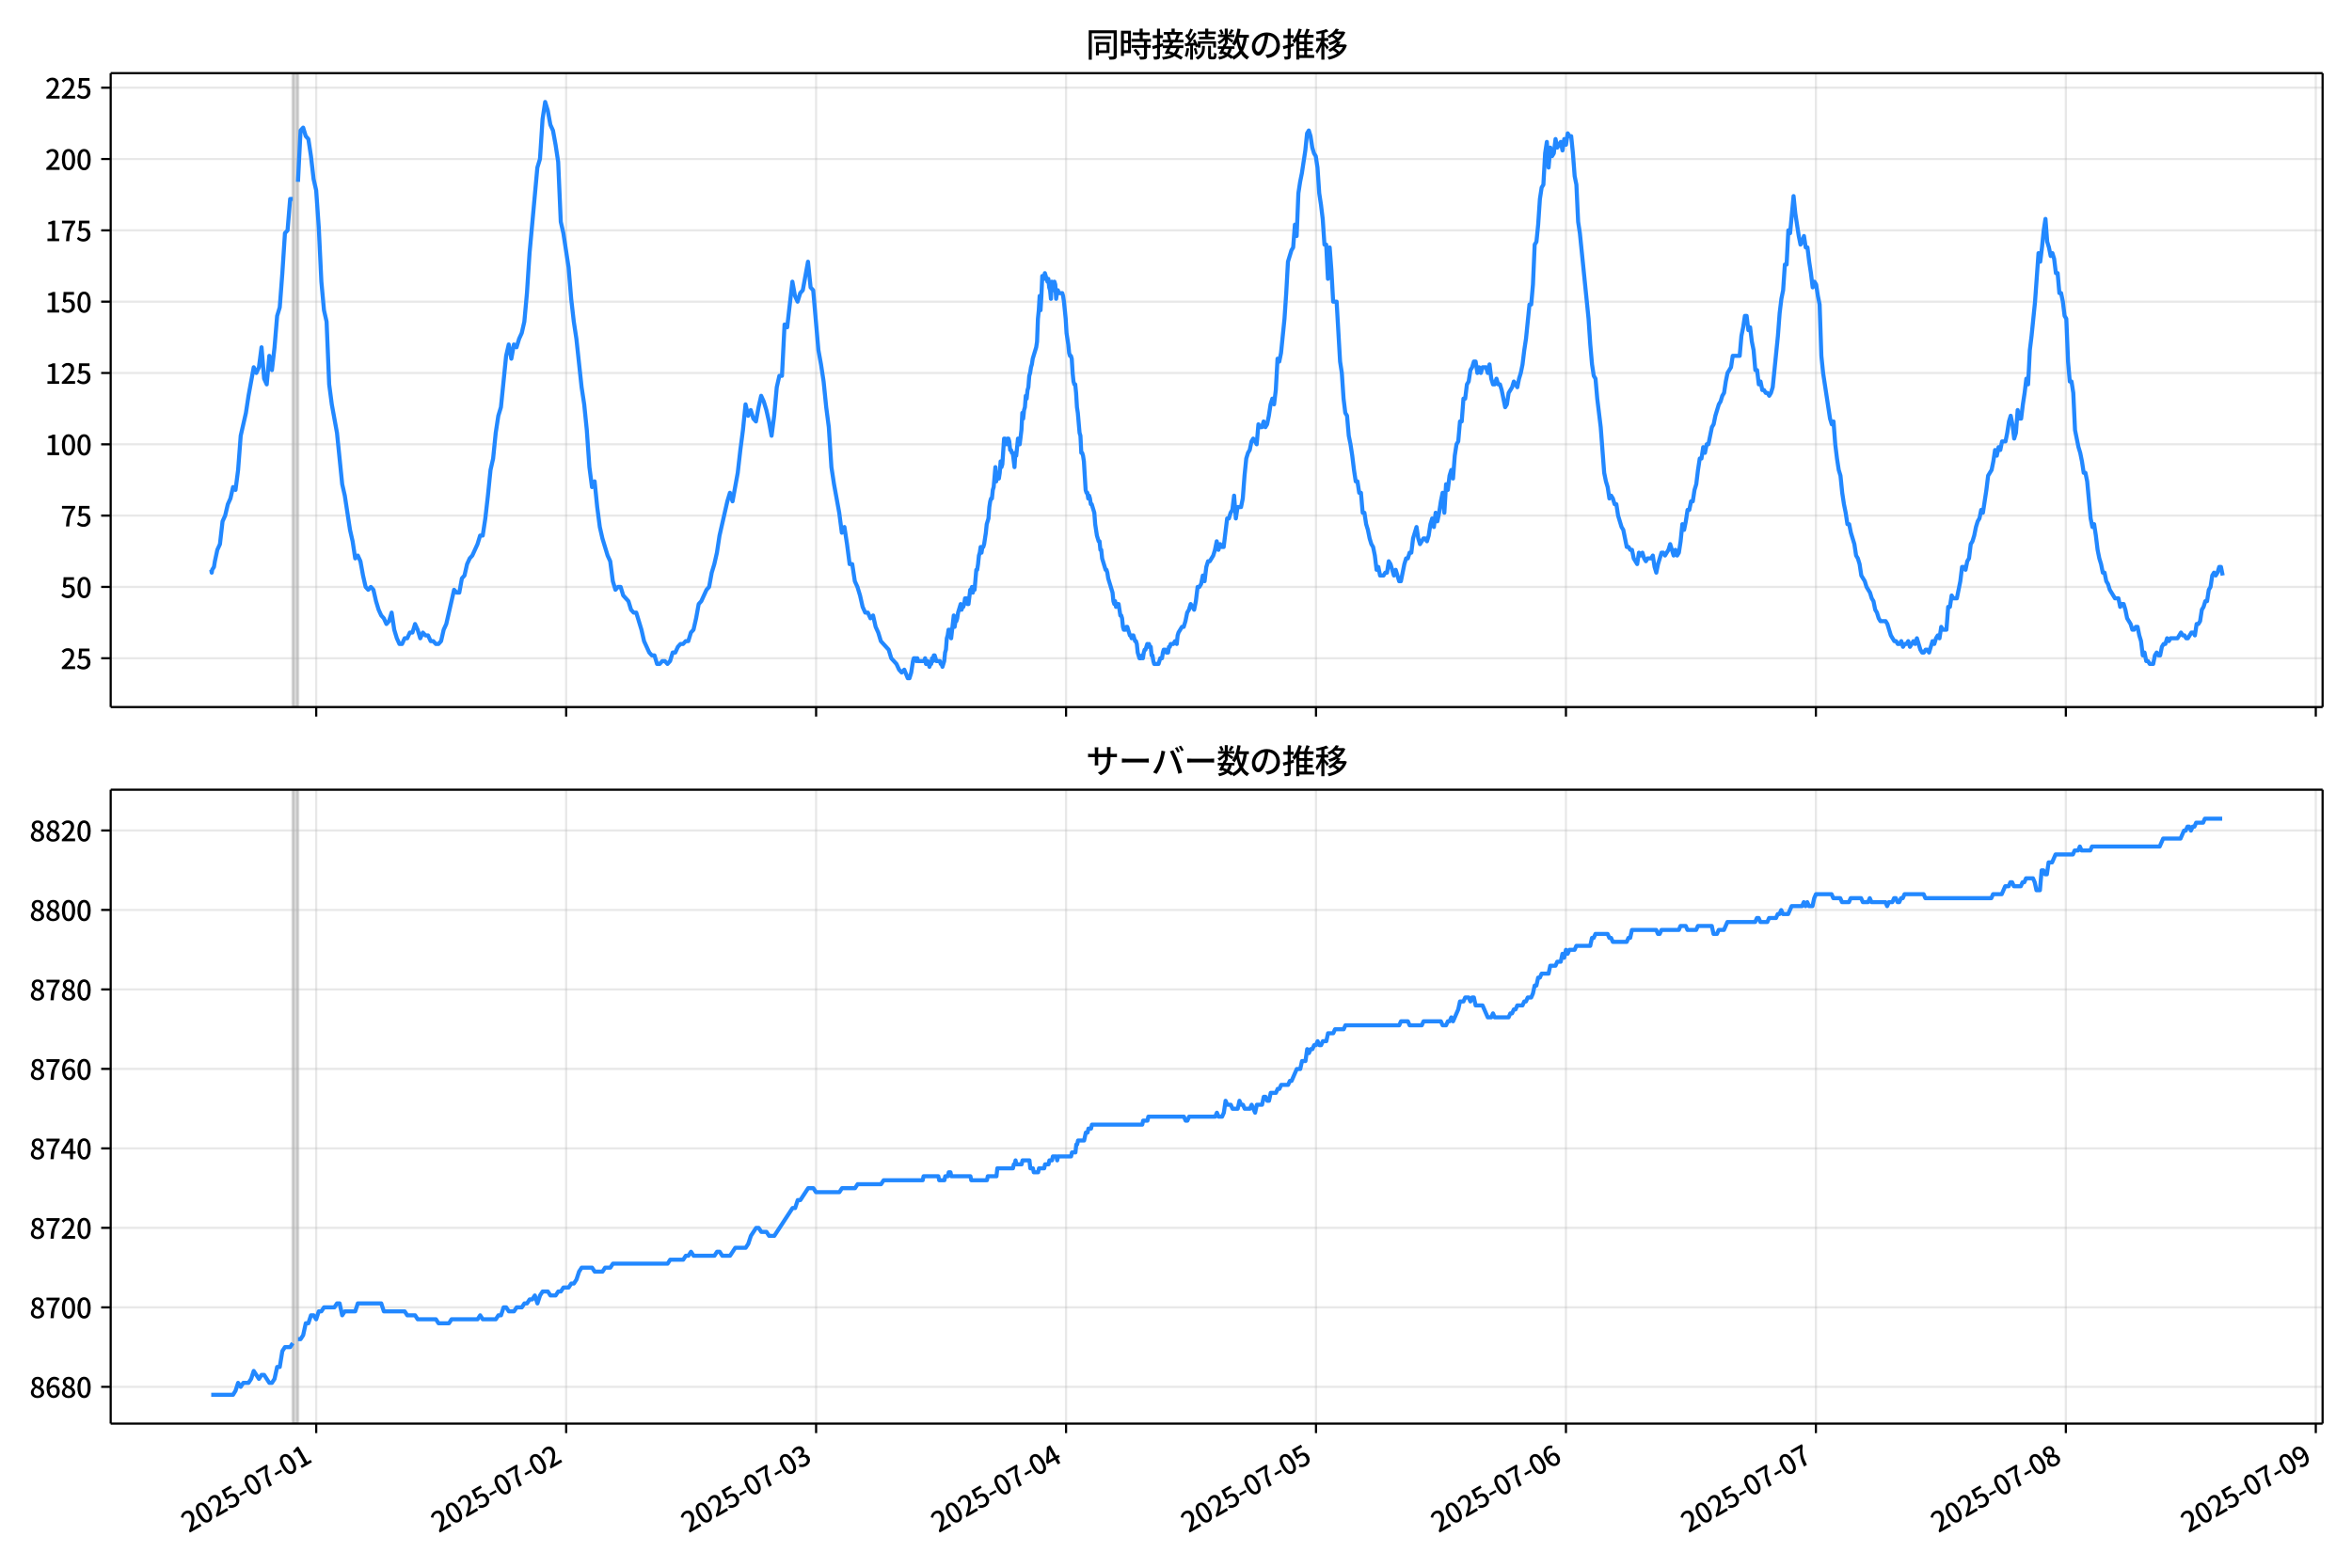 <!DOCTYPE svg  PUBLIC '-//W3C//DTD SVG 1.1//EN'  'http://www.w3.org/Graphics/SVG/1.1/DTD/svg11.dtd'>
<svg version="1.1" viewBox="0 0 864 576" xmlns="http://www.w3.org/2000/svg" xmlns:xlink="http://www.w3.org/1999/xlink">
 <defs>
  <style type="text/css">*{stroke-linejoin: round; stroke-linecap: butt}</style>
 </defs>
 <g id="aa">
  <g id="ab">
   <path d="m0 576h864v-576h-864z" fill="#fff"/>
  </g>
  <g id="ac">
   <g id="ad">
    <path d="m40.66 259.78h812.54v-232.9h-812.54z" fill="#fff"/>
   </g>
   <g id="ae">
    <path d="m107.55 259.78h1.913v-232.9h-1.913z" clip-path="url(#c)" fill="#808080" opacity=".3" stroke="#808080"/>
   </g>
   <g id="af">
    <g id="ag">
     <g id="ah">
      <path d="m116.16 259.78v-232.9" clip-path="url(#c)" fill="none" stroke="#b0b0b0" stroke-linecap="square" stroke-opacity=".3" stroke-width=".8"/>
     </g>
     <g id="ai">
      <defs>
       <path id="e" d="m0 0v3.5" stroke="#000" stroke-width=".8"/>
      </defs>
      <use x="116.16" y="259.778" stroke="#000000" stroke-width=".8" xlink:href="#e"/>
     </g>
    </g>
    <g id="aj">
     <g id="ak">
      <path d="m207.98 259.78v-232.9" clip-path="url(#c)" fill="none" stroke="#b0b0b0" stroke-linecap="square" stroke-opacity=".3" stroke-width=".8"/>
     </g>
     <g id="al">
      <use x="207.977" y="259.778" stroke="#000000" stroke-width=".8" xlink:href="#e"/>
     </g>
    </g>
    <g id="am">
     <g id="an">
      <path d="m299.79 259.78v-232.9" clip-path="url(#c)" fill="none" stroke="#b0b0b0" stroke-linecap="square" stroke-opacity=".3" stroke-width=".8"/>
     </g>
     <g id="ao">
      <use x="299.794" y="259.778" stroke="#000000" stroke-width=".8" xlink:href="#e"/>
     </g>
    </g>
    <g id="ap">
     <g id="aq">
      <path d="m391.61 259.78v-232.9" clip-path="url(#c)" fill="none" stroke="#b0b0b0" stroke-linecap="square" stroke-opacity=".3" stroke-width=".8"/>
     </g>
     <g id="ar">
      <use x="391.612" y="259.778" stroke="#000000" stroke-width=".8" xlink:href="#e"/>
     </g>
    </g>
    <g id="as">
     <g id="at">
      <path d="m483.43 259.78v-232.9" clip-path="url(#c)" fill="none" stroke="#b0b0b0" stroke-linecap="square" stroke-opacity=".3" stroke-width=".8"/>
     </g>
     <g id="au">
      <use x="483.429" y="259.778" stroke="#000000" stroke-width=".8" xlink:href="#e"/>
     </g>
    </g>
    <g id="av">
     <g id="aw">
      <path d="m575.25 259.78v-232.9" clip-path="url(#c)" fill="none" stroke="#b0b0b0" stroke-linecap="square" stroke-opacity=".3" stroke-width=".8"/>
     </g>
     <g id="ax">
      <use x="575.246" y="259.778" stroke="#000000" stroke-width=".8" xlink:href="#e"/>
     </g>
    </g>
    <g id="ay">
     <g id="az">
      <path d="m667.06 259.78v-232.9" clip-path="url(#c)" fill="none" stroke="#b0b0b0" stroke-linecap="square" stroke-opacity=".3" stroke-width=".8"/>
     </g>
     <g id="ba">
      <use x="667.063" y="259.778" stroke="#000000" stroke-width=".8" xlink:href="#e"/>
     </g>
    </g>
    <g id="bb">
     <g id="bc">
      <path d="m758.88 259.78v-232.9" clip-path="url(#c)" fill="none" stroke="#b0b0b0" stroke-linecap="square" stroke-opacity=".3" stroke-width=".8"/>
     </g>
     <g id="bd">
      <use x="758.881" y="259.778" stroke="#000000" stroke-width=".8" xlink:href="#e"/>
     </g>
    </g>
    <g id="be">
     <g id="bf">
      <path d="m850.7 259.78v-232.9" clip-path="url(#c)" fill="none" stroke="#b0b0b0" stroke-linecap="square" stroke-opacity=".3" stroke-width=".8"/>
     </g>
     <g id="bg">
      <use x="850.698" y="259.778" stroke="#000000" stroke-width=".8" xlink:href="#e"/>
     </g>
    </g>
   </g>
   <g id="bh">
    <g id="bi">
     <g id="bj">
      <path d="m40.66 241.85h812.54" clip-path="url(#c)" fill="none" stroke="#b0b0b0" stroke-linecap="square" stroke-opacity=".3" stroke-width=".8"/>
     </g>
     <g id="bk">
      <defs>
       <path id="g" d="m0 0h-3.5" stroke="#000" stroke-width=".8"/>
      </defs>
      <use x="40.66" y="241.854" stroke="#000000" stroke-width=".8" xlink:href="#g"/>
     </g>
     <g id="bl">
      <!-- 25 -->
      <g transform="translate(22.26 245.84) scale(.1 -.1)">
       <defs>
        <path id="b" transform="scale(.016)" d="m282 0v429q697 621 1164 1136 468 515 701 956 234 442 234 826 0 256-87 451-86 196-262 301-176 106-445 106-275 0-506-151-230-150-422-368l-416 410q301 333 637 518 336 186 803 186 429 0 749-176t496-493 176-745q0-455-224-919t-615-935q-390-470-889-950 186 20 394 36t374 16h1184v-634h-3046z"/>
        <path id="i" transform="scale(.016)" d="m1715-90q-365 0-653 90t-506 237q-217 147-383 307l352 480q134-134 294-246t361-183q202-70 452-70 262 0 473 118 212 119 333 346 122 227 122 541 0 460-247 716-246 256-649 256-224 0-384-64t-365-198l-365 237 141 2240h2387v-627h-1747l-109-1204q154 77 307 118 154 42 340 42 397 0 723-160t518-490q192-329 192-847 0-519-224-887t-586-560q-361-192-777-192z"/>
       </defs>
       <use xlink:href="#b"/>
       <use transform="translate(57)" xlink:href="#i"/>
      </g>
     </g>
    </g>
    <g id="bm">
     <g id="bn">
      <path d="m40.66 215.65h812.54" clip-path="url(#c)" fill="none" stroke="#b0b0b0" stroke-linecap="square" stroke-opacity=".3" stroke-width=".8"/>
     </g>
     <g id="bo">
      <use x="40.66" y="215.651" stroke="#000000" stroke-width=".8" xlink:href="#g"/>
     </g>
     <g id="bp">
      <!-- 50 -->
      <g transform="translate(22.26 219.64) scale(.1 -.1)">
       <defs>
        <path id="a" transform="scale(.016)" d="m1830-90q-460 0-806 275-346 276-535 823-188 547-188 1366 0 820 188 1357 189 538 535 803 346 266 806 266 461 0 800-269 340-269 528-803 189-534 189-1354 0-819-189-1366-188-547-528-823-339-275-800-275zm0 589q237 0 422 185 186 186 288 599 103 413 103 1091 0 679-103 1082-102 403-288 582-185 180-422 180-236 0-422-180-186-179-292-582-105-403-105-1082 0-678 105-1091 106-413 292-599 186-185 422-185z"/>
       </defs>
       <use xlink:href="#i"/>
       <use transform="translate(57)" xlink:href="#a"/>
      </g>
     </g>
    </g>
    <g id="bq">
     <g id="br">
      <path d="m40.66 189.45h812.54" clip-path="url(#c)" fill="none" stroke="#b0b0b0" stroke-linecap="square" stroke-opacity=".3" stroke-width=".8"/>
     </g>
     <g id="bs">
      <use x="40.66" y="189.447" stroke="#000000" stroke-width=".8" xlink:href="#g"/>
     </g>
     <g id="bt">
      <!-- 75 -->
      <g transform="translate(22.26 193.43) scale(.1 -.1)">
       <defs>
        <path id="h" transform="scale(.016)" d="m1235 0q32 646 109 1187t224 1024 384 941 576 938h-2208v627h3027v-455q-409-512-665-989-256-476-397-969t-205-1053-90-1251h-755z"/>
       </defs>
       <use xlink:href="#h"/>
       <use transform="translate(57)" xlink:href="#i"/>
      </g>
     </g>
    </g>
    <g id="bu">
     <g id="bv">
      <path d="m40.66 163.24h812.54" clip-path="url(#c)" fill="none" stroke="#b0b0b0" stroke-linecap="square" stroke-opacity=".3" stroke-width=".8"/>
     </g>
     <g id="bw">
      <use x="40.66" y="163.244" stroke="#000000" stroke-width=".8" xlink:href="#g"/>
     </g>
     <g id="bx">
      <!-- 100 -->
      <g transform="translate(16.56 167.23) scale(.1 -.1)">
       <defs>
        <path id="k" transform="scale(.016)" d="m544 0v608h1037v3277h-845v467q333 58 579 147 247 90 451 218h557v-4109h915v-608h-2694z"/>
       </defs>
       <use xlink:href="#k"/>
       <use transform="translate(57)" xlink:href="#a"/>
       <use transform="translate(114)" xlink:href="#a"/>
      </g>
     </g>
    </g>
    <g id="by">
     <g id="bz">
      <path d="m40.66 137.04h812.54" clip-path="url(#c)" fill="none" stroke="#b0b0b0" stroke-linecap="square" stroke-opacity=".3" stroke-width=".8"/>
     </g>
     <g id="ca">
      <use x="40.66" y="137.04" stroke="#000000" stroke-width=".8" xlink:href="#g"/>
     </g>
     <g id="cb">
      <!-- 125 -->
      <g transform="translate(16.56 141.03) scale(.1 -.1)">
       <use xlink:href="#k"/>
       <use transform="translate(57)" xlink:href="#b"/>
       <use transform="translate(114)" xlink:href="#i"/>
      </g>
     </g>
    </g>
    <g id="cc">
     <g id="cd">
      <path d="m40.66 110.84h812.54" clip-path="url(#c)" fill="none" stroke="#b0b0b0" stroke-linecap="square" stroke-opacity=".3" stroke-width=".8"/>
     </g>
     <g id="ce">
      <use x="40.66" y="110.836" stroke="#000000" stroke-width=".8" xlink:href="#g"/>
     </g>
     <g id="cf">
      <!-- 150 -->
      <g transform="translate(16.56 114.82) scale(.1 -.1)">
       <use xlink:href="#k"/>
       <use transform="translate(57)" xlink:href="#i"/>
       <use transform="translate(114)" xlink:href="#a"/>
      </g>
     </g>
    </g>
    <g id="cg">
     <g id="ch">
      <path d="m40.66 84.633h812.54" clip-path="url(#c)" fill="none" stroke="#b0b0b0" stroke-linecap="square" stroke-opacity=".3" stroke-width=".8"/>
     </g>
     <g id="ci">
      <use x="40.66" y="84.633" stroke="#000000" stroke-width=".8" xlink:href="#g"/>
     </g>
     <g id="cj">
      <!-- 175 -->
      <g transform="translate(16.56 88.618) scale(.1 -.1)">
       <use xlink:href="#k"/>
       <use transform="translate(57)" xlink:href="#h"/>
       <use transform="translate(114)" xlink:href="#i"/>
      </g>
     </g>
    </g>
    <g id="ck">
     <g id="cl">
      <path d="m40.66 58.429h812.54" clip-path="url(#c)" fill="none" stroke="#b0b0b0" stroke-linecap="square" stroke-opacity=".3" stroke-width=".8"/>
     </g>
     <g id="cm">
      <use x="40.66" y="58.429" stroke="#000000" stroke-width=".8" xlink:href="#g"/>
     </g>
     <g id="cn">
      <!-- 200 -->
      <g transform="translate(16.56 62.414) scale(.1 -.1)">
       <use xlink:href="#b"/>
       <use transform="translate(57)" xlink:href="#a"/>
       <use transform="translate(114)" xlink:href="#a"/>
      </g>
     </g>
    </g>
    <g id="co">
     <g id="cp">
      <path d="m40.66 32.226h812.54" clip-path="url(#c)" fill="none" stroke="#b0b0b0" stroke-linecap="square" stroke-opacity=".3" stroke-width=".8"/>
     </g>
     <g id="cq">
      <use x="40.66" y="32.226" stroke="#000000" stroke-width=".8" xlink:href="#g"/>
     </g>
     <g id="cr">
      <!-- 225 -->
      <g transform="translate(16.56 36.211) scale(.1 -.1)">
       <use xlink:href="#b"/>
       <use transform="translate(57)" xlink:href="#b"/>
       <use transform="translate(114)" xlink:href="#i"/>
      </g>
     </g>
    </g>
   </g>
   <g id="cs">
    <path d="m77.594 209.36.182 1.048.16-1.048.663-1.048.338-2.096.902-4.193.954-2.096.96-8.385.954-2.096.992-4.193.952-2.096.959-4.193.901 1.048.956-7.337.956-12.578 1.913-8.385.956-6.289 1.913-10.481.956 2.096.956-2.096.956-7.337.956 11.53.956 2.096.956-10.481.956 5.241.956-8.385.956-11.53.956-3.144.956-12.578.956-14.674.956-1.048.956-11.53h.956m1.913-6.289.956-18.867.956-1.048.956 3.144.956 1.048.956 6.289.956 8.385.956 4.193.956 13.626.956 19.915.956 10.481.956 4.193.956 23.059.956 7.337 1.913 10.481 1.913 18.867.956 4.193 1.913 12.578.956 4.193.956 6.289.956-1.048.956 2.096.956 5.241.956 4.193.956 1.048.956-1.048.956 1.048.956 4.193.956 3.144.956 2.096.956 1.048.956 2.096.956-1.048.956-3.144.956 6.289.956 3.144.956 2.096h.956l.956-2.096h.956l.956-2.096h.956l.956-3.144.956 2.096.956 3.144.956-2.096.956 1.048h.956l.956 2.096h.956l.956 1.048h.956l.956-1.048.956-4.193.956-2.096 2.869-12.578.956 1.048h.956l.956-5.241.956-1.048.956-4.193.956-2.096.956-1.048 1.913-4.193.956-3.144h.956l.956-6.289.956-8.385.956-9.433.956-4.193.956-9.433.956-6.289.956-3.144 1.913-18.867.956-4.193.956 5.241.956-5.241.956 1.048.956-3.144.956-2.096.956-4.193.956-10.481.956-14.674 2.869-31.444.956-3.144.956-14.674.956-6.289.956 3.144.956 5.241.956 2.096.956 5.241.956 6.289.956 22.011.956 4.193 1.913 12.578.956 11.53.956 8.385.956 6.289 1.913 17.818.956 6.289.956 9.433.956 13.626.956 7.337.956-2.096.956 9.433.956 7.337.956 4.193 1.913 6.289.956 2.096.956 7.337.956 3.144.956-1.048h.956l.956 3.144 1.913 2.096.956 3.144.956 1.048h.956l1.913 6.289.956 4.193 1.913 4.193.956 1.048h.956l.956 3.144h.956l.956-1.048h.956l.956 1.048.956-1.048.956-3.144h.956l.956-2.096.956-1.048h.956l.956-1.048h.956l.956-3.144.956-1.048.956-4.193.956-5.241.956-1.048 1.913-4.193.956-1.048.956-5.241.956-3.144.956-4.193.956-6.289 2.869-12.578.956-3.144.956 3.144 1.913-10.481.956-8.385.956-7.337.956-9.433.956 4.193.956-2.096.956 3.144.956 1.048.956-5.241.956-4.193.956 2.096.956 3.144.956 4.193.956 5.241.956-7.337.956-10.481.956-4.193h.956l.956-18.867.956 1.048 1.913-16.77.956 5.241.956 2.096.956-3.144.956-1.048 1.913-10.481.956 9.433.956 1.048 1.913 22.011.956 5.241.956 6.289.956 9.433.956 7.337.956 14.674.956 6.289 1.913 10.481.956 7.337.956-2.096.956 6.289.956 7.337h.956l.956 6.289.956 2.096.956 3.144.956 4.193.956 2.096h.956l.956 2.096.956-1.048.956 4.193.956 2.096.956 3.144 2.869 3.144.956 3.144 1.913 2.096.956 2.096.956 1.048.956-1.048 1.275 3.144h.638l.638-2.096.638-4.193.319-1.048h.638l.319 1.048.319-1.048.319 1.048h2.232l.319-1.048.319 2.096h.319l.319-1.048.638 2.096.319-1.048h.319l.319-2.096.319 1.048.319-2.096h.319l.638 2.096h1.275l.319 1.048h.319l.319 1.048.638-2.096.319-3.144.319-1.048.319-4.193.319-1.048.319-2.096h.638l.319 3.144.956-8.385.319 4.193.319-2.096h.319l.319-1.048.319-2.096.956-3.144.319 2.096.319-1.048h.319l.319-1.048.319-2.096h.638l.319 2.096h.319l.638-5.241h.319l.319-1.048.319 2.096.319-2.096.319 1.048.638-7.337h.319l.319-2.096.319-3.144.319-1.048.319-2.096.319 2.096.319-2.096h.319l.319-1.048.638-4.193.319-3.144.638-2.096.319-4.193.319-2.096.319-1.048h.319l.319-3.144.319-1.048.638-7.337.319 5.241.319-3.144h.319l.319 2.096.319-2.096.319-4.193.319 2.096.319-1.048.638-9.433h.319l.638 2.096.319-2.096h.319l.319 1.048.319 3.144h.319l.319 1.048h.319l.638 5.241.319-5.241.319 1.048.638-6.289.638 2.096.638-5.241.319-6.289.319 2.096.319-3.144.319-1.048.319-4.193.319 1.048.319-3.144.319-1.048.319-4.193.319-1.048.319-2.096.319-1.048.319-2.096 1.275-4.193.319-2.096.319-8.385.319-3.144.319-5.241.319 5.241.319-5.241.319-7.337h.319l.319 1.048.319-2.096.956 3.144.319-1.048.319 3.144.319 1.048.319 3.144.319-6.289.319 2.096.319 1.048.319-3.144.319 1.048.319 5.241.319-2.096.319-1.048.319 1.048h1.275l.319 1.048.319 2.096.638 6.289.319 5.241.638 4.193.319 3.144.319 1.048h.319l.319 1.048.319 5.241.319 3.144.319 1.048h.319l.319 3.144.319 5.241.319 2.096.638 7.337.319 1.048.319 6.289h.319l.319 1.048.319 2.096.638 10.481.319 1.048h.319l.319 2.096.319-1.048.319 1.048.319 2.096h.319l.956 3.144.319 4.193.638 4.193.638 2.096h.319l.319 3.144h.319l.319 3.144 1.275 4.193h.319l.319 1.048.319 2.096 1.594 5.241.319 3.144.319 1.048.319-1.048.319 2.096.319-1.048h.638l.638 4.193h.319l.319 1.048.319 3.144.319 1.048h.638l.319-1.048h.319l.956 3.144h.319l.319 1.048.319-1.048h.319l.638 2.096h.319l.319 1.048.319 3.144.638 2.096h.638l.319-1.048.319 1.048.319-2.096.319-1.048h.319l.638-2.096.319 1.048.319-1.048.319 1.048h.319l.319 3.144h.319l.319 2.096.319 1.048h1.594l.638-2.096h.638l.319-2.096.319-1.048h.638l.319 1.048h.638l.319-2.096h.319l.319-1.048h.956l.638-1.048.638 1.048.319-3.144.319-1.048 1.275-2.096h.638l.638-2.096.638-3.144.638-1.048.638-2.096 1.275 2.096.638-3.144.638-5.241h.638l.638-1.048.638-3.144.638 2.096.638-5.241.638-2.096h.638l1.275-2.096.638-2.096.638-3.144.638 3.144.638-2.096.638 1.048h.638l1.275-10.481h.638l.638-2.096.638-1.048.638-5.241.638 8.385.638-4.193h1.275l.638-3.144.638-8.385.638-6.289.638-2.096.638-1.048.638-3.144.638-1.048 1.275 2.096.638-7.337.638 1.048h.638l.638-2.096.638 2.096.638-1.048.638-3.144.638-4.193.638-2.096.638 2.096.638-5.241.638-11.53.638 1.048.638-3.144 1.275-12.578.638-9.433.638-11.53 1.275-4.193.638-1.048.638-8.385.638 4.193.638-15.722.638-4.193.638-3.144 1.275-8.385.638-6.289.638-1.048.638 2.096.638 4.193.638 2.096.638 1.048.638 4.193.638 9.433.638 4.193.638 5.241.638 9.433h.638l.638 12.578.638-11.53.638 8.385.638 11.53h1.275l1.275 22.011.638 4.193.638 9.433.638 5.241.638 1.048.638 7.337.638 3.144.638 4.193.638 5.241.638 4.193h.638l.638 4.193h.638l.638 7.337h.638l.638 4.193.638 2.096.638 3.144.638 2.096.638 1.048.638 3.144.638 5.241.638-1.048.638 3.144h1.275l.638-1.048h.638l.638-4.193.638 1.048 1.275 4.193.638-2.096 1.275 4.193h.638l1.275-6.289.638-2.096h.638l.638-2.096h.638l.638-5.241 1.275-4.193.638 4.193.638 2.096 1.275-2.096h.638l.638 1.048.638-2.096.638-4.193.638-2.096.638 3.144.638-5.241.638 3.144.638-3.144.638-4.193.638-3.144.638 7.337.638-10.481.638 2.096.638-5.241.638-2.096.638 3.144.638-8.385.638-4.193.638-1.048.638-7.337h.638l.638-8.385h.638l.638-5.241.638-1.048.638-4.193.638-1.048.638-2.096h.638l.638 4.193.638-2.096.638 2.096.638-2.096h1.275l.638 2.096.638-3.144.638 5.241.638 2.096h.638l.638-2.096.638 2.096h.638l.638 2.096 1.275 6.289.638-1.048.638-4.193 1.275-2.096.638-2.096 1.275 2.096.638-3.144.638-2.096.638-3.144.638-5.241.638-4.193 1.275-12.578h.638l.638-7.337.638-14.674.638-1.048.638-6.289.638-9.433.638-4.193.638-1.048.638-11.53.638-4.193.638 9.433.638-7.337.638 3.144.638-1.048.638-5.241.638 3.144 1.275-2.096.638 3.144.638-4.193.638 2.096.638-4.193.638 1.048h.638l.638 6.289.638 8.385.638 3.144.638 13.626.638 4.193 3.188 31.444.638 9.433.638 7.337.638 4.193.638 1.048.638 7.337 1.275 10.481 1.275 16.77.638 3.144.638 2.096.638 4.193.638-1.048.638 1.048.638 2.096h.638l.638 4.193 1.275 4.193.638 1.048 1.275 6.289h.638l.638 1.048h.638l.638 3.144 1.275 2.096.638-4.193.638 1.048.638-1.048.638 2.096.638 1.048.638-1.048h1.275l.638-1.048.638 4.193.638 2.096.638-3.144 1.275-4.193h.638l.638 1.048 1.275-2.096.638-2.096 1.275 4.193.638-2.096.638 2.096.638-1.048.638-4.193.638-6.289.638 2.096.638-3.144.638-4.193h.638l.638-3.144h.638l.638-4.193.638-2.096.638-5.241.638-4.193h.638l.638-4.193.638 2.096.638-3.144h.638l1.275-6.289.638-1.048.638-3.144 1.275-4.193.638-1.048.638-2.096.638-1.048.638-4.193.638-3.144 1.275-2.096.638-4.193h2.55l.638-7.337.638-3.144.638-4.193h.638l.638 5.241.638-1.048.638 5.241.638 3.144.638 7.337h.638l.638 5.241.638-1.048.638 3.144h.638l.638 1.048h.638l.638 1.048.638-1.048.638-2.096 1.913-18.867.638-8.385.638-5.241.638-3.144.638-9.433h.638l.638-12.578.638 1.048 1.275-13.626.638 6.289 1.275 8.385.638 3.144.638-1.048.638-2.096.638 4.193h.638l.638 5.241.638 4.193.638 5.241.638-2.096.638 1.048.638 4.193.638 3.144.638 18.867.638 6.289 2.55 16.77.638 2.096.638-1.048.638 8.385.638 5.241.638 4.193.638 2.096.638 6.289.638 4.193.638 3.144.638 4.193h.638l.638 3.144 1.275 4.193.638 4.193.638 1.048.638 2.096.638 4.193 1.275 2.096.638 2.096 1.275 2.096.638 2.096.638 1.048.638 3.144.638 1.048.638 2.096.638 1.048h1.913l.638 1.048 1.275 4.193 1.275 2.096h.638l.638 1.048h.638l.638-1.048.638 2.096.638-1.048h.638l.638-1.048.638 2.096 1.275-2.096.638 1.048.638-2.096 1.275 4.193.638 1.048h.638l.638-1.048h.638l.638 1.048 1.275-4.193.638 1.048.638-2.096.638-1.048.638 1.048.638-4.193.638 1.048h1.275l.638-8.385h.638l.638-4.193.638 1.048h1.275l1.275-6.289.638-5.241h.638l.638 1.048.638-3.144.638-1.048.638-5.241.638-1.048.638-2.096.638-3.144.638-2.096.638-1.048.638-3.144.638 1.048 1.275-8.385.638-5.241 1.275-2.096.638-3.144.638-4.193.638 2.096.638-3.144.638 1.048.638-3.144h1.275l.638-3.144.638-4.193.638-2.096.638 3.144.638 5.241.638-2.096.638-8.385.638 3.144h.638l.638-5.241.638-4.193.638-5.241.638 2.096.638-12.578.638-5.241 1.275-12.578 1.275-17.818.638 3.144.638-5.241.638-6.289.638-4.193.638 8.385.638 2.096.638 3.144.638-1.048.638 2.096.638 5.241h.638l.638 7.337h.638l.638 3.144.638 5.241.638 1.048.638 15.722.638 7.337h.638l.638 4.193.638 13.626 1.275 6.289.638 2.096.638 3.144.638 4.193h.638l.638 3.144 1.275 13.626.638 3.144.638-1.048.638 4.193.638 5.241.638 3.144.638 2.096.638 3.144h.638l.638 3.144.638 1.048.638 2.096 1.913 3.144h1.275l.638 3.144.638-1.048h.638l.638 2.096.638 3.144 1.275 2.096.638 2.096h.638l.638-1.048h.638l.638 3.144.638 2.096.638 5.241.638-1.048.638 3.144h.638l.638 1.048h1.275l.638-3.144.638-1.048.638 1.048h.638l.638-3.144.638-1.048h.638l.638-2.096.638 1.048.638-1.048h2.55l1.275-2.096.638 1.048h.638l.638 1.048h.638l1.275-2.096h.638l.638 1.048.638-4.193h.638l.638-1.048.638-4.193.638-1.048.638-2.096h.638l.638-4.193.638-1.048.638-4.193.638-1.048.638 1.048.638-1.048.638-2.096h.638l.638 3.144v0" clip-path="url(#c)" fill="none" stroke="#28f" stroke-linecap="square" stroke-width="1.5"/>
   </g>
   <g id="ct">
    <path d="m40.66 259.78v-232.9" fill="none" stroke="#000" stroke-linecap="square" stroke-width=".8"/>
   </g>
   <g id="cu">
    <path d="m853.2 259.78v-232.9" fill="none" stroke="#000" stroke-linecap="square" stroke-width=".8"/>
   </g>
   <g id="cv">
    <path d="m40.66 259.78h812.54" fill="none" stroke="#000" stroke-linecap="square" stroke-width=".8"/>
   </g>
   <g id="cw">
    <path d="m40.66 26.88h812.54" fill="none" stroke="#000" stroke-linecap="square" stroke-width=".8"/>
   </g>
   <g id="cx">
    <!-- 同時接続数の推移 -->
    <g transform="translate(398.93 20.88) scale(.12 -.12)">
     <defs>
      <path id="v" transform="scale(.016)" d="m1587 3936h3232v-518h-3232v518zm320-1114h557v-2534h-557v2534zm301 0h2291v-2086h-2291v512h1734v1069h-1734v505zm-1683 2260h5113v-570h-4524v-5056h-589v5626zm4768 0h595v-4896q0-250-67-397t-227-218q-160-77-426-96t-675-19q-13 83-45 192t-77 218q-45 108-89 185 281-13 527-13 247 0 330 0 83 7 118 42 36 35 36 112v4890z"/>
      <path id="t" transform="scale(.016)" d="m2714 4672h3238v-525h-3238v525zm-244-1235h3712v-538h-3712v538zm20-1184h3635v-531h-3635v531zm1523 3155h595v-2310h-595v2310zm832-2451h589v-2823q0-230-61-364-61-135-227-199-167-70-423-86t-633-16q-20 121-78 285-57 163-121 284 275-6 509-9t310-3q77 6 106 28 29 23 29 93v2810zm-2023-1677 487 282q153-160 313-352t294-381q135-189 206-343l-519-313q-64 153-189 348-124 196-278 394-154 199-314 365zm-2086 3718h1619v-4281h-1619v544h1056v3187h-1056v550zm32-1843h1293v-537h-1293v537zm-320 1843h563v-4832h-563v4832z"/>
      <path id="u" transform="scale(.016)" d="m3866 5408h614v-870h-614v870zm-1479-653h3597v-518h-3597v518zm-230-1485h4e3v-518h-4e3v518zm825 922 519 102q64-160 121-342 58-182 96-352 39-170 45-304l-544-128q-6 134-42 313-35 180-83 365-48 186-112 346zm1856 109 589-71q-96-275-202-557-105-281-195-486l-518 77q58 147 122 329 64 183 118 372t86 336zm-2643-2106h3943v-518h-3943v518zm1408 685 602-115q-167-371-362-784t-390-797-362-685l-525 179q160 288 346 666t368 784 323 752zm-659-2157 358 403q352-102 733-240 381-137 752-304 371-166 697-336 327-169 558-329l-384-461q-218 160-532 336-313 176-685 345-371 170-755 323-384 154-742 263zm1894 1114 583-71q-122-550-353-944-230-393-604-662t-922-435q-547-167-1296-269-25 128-93 269-67 141-137 230 678 64 1168 192t819 349q330 221 531 550 202 330 304 791zm-4684 217q396 90 953 240 557 151 1120 311l77-544q-525-154-1053-311-528-156-963-284l-134 588zm121 2093h1965v-563h-1965v563zm819 1248h576v-5229q0-236-51-374t-192-208q-141-77-355-99-214-23-541-16-13 115-64 288t-109 294q205-6 381-6t234 0q64 0 92 28 29 29 29 93v5229z"/>
      <path id="s" transform="scale(.016)" d="m4058 5408h595v-1798h-595v1798zm-1415-563h3443v-499h-3443v499zm231-992h3008v-499h-3008v499zm-224-877h3475v-1203h-531v729h-2432v-729h-512v1203zm1964-877h551v-1881q0-122 22-157 23-35 106-35 25 0 92 0 68 0 135 0t99 0q51 0 83 54t45 224 19 515q90-70 234-131t259-93q-19-429-83-662-64-234-183-326-118-93-316-93-39 0-103 0t-134 0-138 0q-67 0-99 0-237 0-365 64t-176 218q-48 153-48 422v1881zm-1164-6h550v-455q0-243-48-528-48-284-186-579-137-294-409-572-272-279-727-503-70 90-192 208-121 118-230 195 416 205 665 438 250 234 371 474 122 240 164 467 42 228 42 413v442zm-2240 3309 524-192q-121-244-259-503-137-259-275-496t-259-416l-410 173q122 186 246 438 125 253 240 515 116 263 193 481zm716-743 500-230q-224-359-496-756-272-396-548-764-275-368-518-650l-358 205q179 211 377 483 199 272 387 569 189 298 358 592 170 295 298 551zm-1721-665 307 403q166-154 339-340 173-185 320-364t224-327l-326-460q-77 160-218 348-141 189-314 384-172 196-332 356zm1485-832 435 179q128-211 249-458 122-246 215-474 93-227 137-412l-473-211q-32 185-119 422-86 237-201 486-115 250-243 468zm-1530-583q422 26 998 54 576 29 1184 68l7-499q-570-45-1127-84-556-38-992-70l-70 531zm1702-992 436 135q121-276 214-596t118-556l-454-148q-26 237-112 563-86 327-202 602zm-1363 109 499-83q-57-455-163-897-105-441-253-748-51 32-134 73-83 42-170 83-86 42-144 62 148 294 234 697t131 813zm691 627h525v-2861h-525v2861z"/>
      <path id="n" transform="scale(.016)" d="m224 2022h3187v-499h-3187v499zm51 2247h3111v-487h-3111v487zm1127-1735 563-121q-154-320-333-672t-352-679q-173-326-326-582l-532 173q148 243 324 566t345 669q170 346 311 646zm934-832 563-64q-89-480-262-838t-461-614-701-432-976-298q-25 128-99 269t-157 237q659 102 1085 303 426 202 666 554t342 883zm422 3597 519-211q-147-218-298-436-150-217-278-377l-403 186q121 173 252 413 132 240 208 425zm-1203 109h563v-2957h-563v2957zm-1075-320 448 186q134-192 246-420 112-227 157-393l-467-211q-38 172-147 406t-237 432zm1094-1050 397-236q-160-263-400-529-240-265-519-489-278-224-553-378-51 103-141 237-89 135-179 218 269 109 534 294 266 186 493 416 228 231 368 467zm487-204q83-45 246-145 163-99 352-211t346-211 221-150l-327-423q-83 77-230 198-147 122-317 253-170 132-327 250-156 119-259 189l295 250zm1798 396h2311v-556h-2311v556zm115 1178 615-90q-103-640-263-1235t-384-1101q-224-505-512-889-44 57-134 134t-186 157-166 125q275 339 473 796 199 458 340 995 141 538 217 1108zm1223-1510 614-58q-147-1101-445-1940-297-838-813-1443-515-604-1321-1014-26 71-90 177-64 105-134 208-70 102-128 159 742 346 1212 880 471 535 730 1290 260 755 375 1741zm-1005-135q134-851 387-1597 253-745 659-1305 407-560 1002-874-70-57-154-150-83-93-154-189-70-96-121-179-633 371-1056 988-422 618-688 1434-265 816-425 1783l550 89zm-3309-3065 327 416q377-148 754-330 378-182 701-378 324-195 548-368l-416-435q-211 179-519 378-307 198-666 383-358 186-729 334z"/>
      <path id="r" transform="scale(.016)" d="m3686 4378q-64-493-163-1041-99-547-265-1084-192-653-432-1104t-522-688-595-237q-320 0-596 221-275 221-448 621-172 400-172 931 0 537 220 1017 221 480 611 851 391 372 909 583 519 211 1121 211 576 0 1040-186 464-185 793-515 330-329 502-771 173-441 173-941 0-672-278-1194-278-521-816-851-538-329-1318-444l-378 601q166 20 307 42t263 48q307 70 585 217 279 148 496 375 218 227 342 534 125 308 125 692t-122 713q-121 330-358 573-236 243-582 380-346 138-781 138-525 0-935-186-409-185-694-489-284-304-432-656-147-352-147-678 0-365 89-605 90-240 224-355 135-115 276-115t288 144 297 457q151 314 298 800 147 461 246 982 100 522 145 1021l684-12z"/>
      <path id="o" transform="scale(.016)" d="m2995 2925h2893v-519h-2893v519zm0-1280h2893v-519h-2893v519zm-64-1299h3232v-557h-3232v557zm1312 3577h563v-3763h-563v3763zm429 1466 634-141q-154-390-340-794-185-403-339-684l-512 140q103 199 208 458 106 259 195 528 90 269 154 493zm-1472 25 582-147q-153-518-371-1018-217-499-483-931t-573-758q-38 64-109 160-70 96-147 198-77 103-141 160 416 416 733 1034t509 1302zm128-1203h2720v-537h-2720v-4205h-582v4422l313 320h269zm-3174-2157q396 90 953 240 557 151 1120 311l77-544q-525-154-1053-311-528-156-963-284l-134 588zm121 2093h1965v-563h-1965v563zm819 1248h576v-5229q0-236-51-374t-192-208q-141-77-355-99-214-23-541-16-13 115-64 288t-109 294q205-6 381-6t234 0q64 0 92 28 29 29 29 93v5229z"/>
      <path id="m" transform="scale(.016)" d="m4051 5402 595-109q-281-493-729-941t-1107-806q-39 64-106 144t-141 153q-73 74-137 119 608 288 1011 678t614 762zm-77-557h1511v-493h-1863l352 493zm1293 0h109l109 25 384-179q-192-505-496-905t-695-701q-390-301-845-519-454-217-947-358-44 109-137 253t-176 227q448 109 867 294 419 186 777 445 359 259 631 592t419 730v96zm-1990-954 377 307q167-96 336-218 170-121 320-249 151-128 247-237l-397-332q-90 108-237 236t-317 259q-169 132-329 234zm1107-934 595-109q-307-538-803-1031-496-492-1232-876-38 64-102 144t-138 156q-74 77-138 116 455 217 807 483t604 554q253 288 407 563zm-90-589h1460v-506h-1818l358 506zm1268 0h121l109 26 384-167q-192-614-531-1075t-787-794q-448-332-983-553-534-221-1129-355-45 115-132 269-86 153-176 249 551 96 1043 285 493 189 903 473 410 285 714 669t464 883v90zm-2132-1056 410 339q186-102 384-237 198-134 371-275t282-269l-435-371q-103 128-270 272-166 144-361 288t-381 253zm-2150 3533h589v-5376h-589v5376zm-992-1242h2336v-569h-2336v569zm1024-224 365-160q-96-339-231-707-134-368-291-727-157-358-336-672-179-313-365-537-44 128-134 291t-160 272q173 192 339 457 167 266 323 570 157 304 282 618t208 595zm941 1946 416-467q-314-122-695-221-380-99-784-173-403-74-780-131-20 102-71 236-51 135-102 231 358 58 732 138 375 80 711 179t573 208zm-397-2579q58-45 179-170 122-125 266-266 144-140 259-265t160-183l-352-473q-58 102-157 255-99 154-218 317-118 164-227 311-108 147-185 237l275 237z"/>
     </defs>
     <use xlink:href="#v"/>
     <use transform="translate(100)" xlink:href="#t"/>
     <use transform="translate(200)" xlink:href="#u"/>
     <use transform="translate(300)" xlink:href="#s"/>
     <use transform="translate(400)" xlink:href="#n"/>
     <use transform="translate(500)" xlink:href="#r"/>
     <use transform="translate(600)" xlink:href="#o"/>
     <use transform="translate(700)" xlink:href="#m"/>
    </g>
   </g>
  </g>
  <g id="cy">
   <g id="cz">
    <path d="m40.66 523.06h812.54v-232.9h-812.54z" fill="#fff"/>
   </g>
   <g id="da">
    <path d="m107.55 523.06h1.913v-232.9h-1.913z" clip-path="url(#d)" fill="#808080" opacity=".3" stroke="#808080"/>
   </g>
   <g id="db">
    <g id="dc">
     <g id="dd">
      <path d="m116.16 523.06v-232.9" clip-path="url(#d)" fill="none" stroke="#b0b0b0" stroke-linecap="square" stroke-opacity=".3" stroke-width=".8"/>
     </g>
     <g id="de">
      <use x="116.16" y="523.055" stroke="#000000" stroke-width=".8" xlink:href="#e"/>
     </g>
     <g id="df">
      <!-- 2025-07-01 -->
      <g transform="translate(69.37 563.33) rotate(-30) scale(.1 -.1)">
       <defs>
        <path id="f" transform="scale(.016)" d="m301 1536v544h1689v-544h-1689z"/>
       </defs>
       <use xlink:href="#b"/>
       <use transform="translate(57)" xlink:href="#a"/>
       <use transform="translate(114)" xlink:href="#b"/>
       <use transform="translate(171)" xlink:href="#i"/>
       <use transform="translate(228)" xlink:href="#f"/>
       <use transform="translate(263.7)" xlink:href="#a"/>
       <use transform="translate(320.7)" xlink:href="#h"/>
       <use transform="translate(377.7)" xlink:href="#f"/>
       <use transform="translate(413.4)" xlink:href="#a"/>
       <use transform="translate(470.4)" xlink:href="#k"/>
      </g>
     </g>
    </g>
    <g id="dg">
     <g id="dh">
      <path d="m207.98 523.06v-232.9" clip-path="url(#d)" fill="none" stroke="#b0b0b0" stroke-linecap="square" stroke-opacity=".3" stroke-width=".8"/>
     </g>
     <g id="di">
      <use x="207.977" y="523.055" stroke="#000000" stroke-width=".8" xlink:href="#e"/>
     </g>
     <g id="dj">
      <!-- 2025-07-02 -->
      <g transform="translate(161.19 563.33) rotate(-30) scale(.1 -.1)">
       <use xlink:href="#b"/>
       <use transform="translate(57)" xlink:href="#a"/>
       <use transform="translate(114)" xlink:href="#b"/>
       <use transform="translate(171)" xlink:href="#i"/>
       <use transform="translate(228)" xlink:href="#f"/>
       <use transform="translate(263.7)" xlink:href="#a"/>
       <use transform="translate(320.7)" xlink:href="#h"/>
       <use transform="translate(377.7)" xlink:href="#f"/>
       <use transform="translate(413.4)" xlink:href="#a"/>
       <use transform="translate(470.4)" xlink:href="#b"/>
      </g>
     </g>
    </g>
    <g id="dk">
     <g id="dl">
      <path d="m299.79 523.06v-232.9" clip-path="url(#d)" fill="none" stroke="#b0b0b0" stroke-linecap="square" stroke-opacity=".3" stroke-width=".8"/>
     </g>
     <g id="dm">
      <use x="299.794" y="523.055" stroke="#000000" stroke-width=".8" xlink:href="#e"/>
     </g>
     <g id="dn">
      <!-- 2025-07-03 -->
      <g transform="translate(253 563.33) rotate(-30) scale(.1 -.1)">
       <defs>
        <path id="x" transform="scale(.016)" d="m1715-90q-371 0-656 90t-503 240q-217 150-377 323l359 474q211-205 479-359 269-153 634-153 269 0 467 92 199 93 311 266t112 423q0 256-125 451t-429 300q-304 106-835 106v551q467 0 732 105 266 106 384 291 119 186 119 423 0 307-192 489-192 183-531 183-269 0-503-119-233-118-438-316l-384 460q282 256 614 413 333 157 737 157 422 0 748-144 327-144 512-413 186-269 186-659 0-403-221-685-221-281-592-422v-26q269-70 490-227t349-400 128-557q0-422-215-726-214-304-573-468-358-163-787-163z"/>
       </defs>
       <use xlink:href="#b"/>
       <use transform="translate(57)" xlink:href="#a"/>
       <use transform="translate(114)" xlink:href="#b"/>
       <use transform="translate(171)" xlink:href="#i"/>
       <use transform="translate(228)" xlink:href="#f"/>
       <use transform="translate(263.7)" xlink:href="#a"/>
       <use transform="translate(320.7)" xlink:href="#h"/>
       <use transform="translate(377.7)" xlink:href="#f"/>
       <use transform="translate(413.4)" xlink:href="#a"/>
       <use transform="translate(470.4)" xlink:href="#x"/>
      </g>
     </g>
    </g>
    <g id="do">
     <g id="dp">
      <path d="m391.61 523.06v-232.9" clip-path="url(#d)" fill="none" stroke="#b0b0b0" stroke-linecap="square" stroke-opacity=".3" stroke-width=".8"/>
     </g>
     <g id="dq">
      <use x="391.612" y="523.055" stroke="#000000" stroke-width=".8" xlink:href="#e"/>
     </g>
     <g id="dr">
      <!-- 2025-07-04 -->
      <g transform="translate(344.82 563.33) rotate(-30) scale(.1 -.1)">
       <defs>
        <path id="p" transform="scale(.016)" d="m2170 0v3072q0 192 12 457 13 266 20 458h-26q-90-179-183-365-92-185-195-364l-921-1415h2579v-576h-3328v493l1875 2957h858v-4717h-691z"/>
       </defs>
       <use xlink:href="#b"/>
       <use transform="translate(57)" xlink:href="#a"/>
       <use transform="translate(114)" xlink:href="#b"/>
       <use transform="translate(171)" xlink:href="#i"/>
       <use transform="translate(228)" xlink:href="#f"/>
       <use transform="translate(263.7)" xlink:href="#a"/>
       <use transform="translate(320.7)" xlink:href="#h"/>
       <use transform="translate(377.7)" xlink:href="#f"/>
       <use transform="translate(413.4)" xlink:href="#a"/>
       <use transform="translate(470.4)" xlink:href="#p"/>
      </g>
     </g>
    </g>
    <g id="ds">
     <g id="dt">
      <path d="m483.43 523.06v-232.9" clip-path="url(#d)" fill="none" stroke="#b0b0b0" stroke-linecap="square" stroke-opacity=".3" stroke-width=".8"/>
     </g>
     <g id="du">
      <use x="483.429" y="523.055" stroke="#000000" stroke-width=".8" xlink:href="#e"/>
     </g>
     <g id="dv">
      <!-- 2025-07-05 -->
      <g transform="translate(436.64 563.33) rotate(-30) scale(.1 -.1)">
       <use xlink:href="#b"/>
       <use transform="translate(57)" xlink:href="#a"/>
       <use transform="translate(114)" xlink:href="#b"/>
       <use transform="translate(171)" xlink:href="#i"/>
       <use transform="translate(228)" xlink:href="#f"/>
       <use transform="translate(263.7)" xlink:href="#a"/>
       <use transform="translate(320.7)" xlink:href="#h"/>
       <use transform="translate(377.7)" xlink:href="#f"/>
       <use transform="translate(413.4)" xlink:href="#a"/>
       <use transform="translate(470.4)" xlink:href="#i"/>
      </g>
     </g>
    </g>
    <g id="dw">
     <g id="dx">
      <path d="m575.25 523.06v-232.9" clip-path="url(#d)" fill="none" stroke="#b0b0b0" stroke-linecap="square" stroke-opacity=".3" stroke-width=".8"/>
     </g>
     <g id="dy">
      <use x="575.246" y="523.055" stroke="#000000" stroke-width=".8" xlink:href="#e"/>
     </g>
     <g id="dz">
      <!-- 2025-07-06 -->
      <g transform="translate(528.46 563.33) rotate(-30) scale(.1 -.1)">
       <defs>
        <path id="l" transform="scale(.016)" d="m1971-90q-339 0-634 144-294 144-518 435-224 292-352 733-128 442-128 1044 0 678 147 1161 148 483 397 784 250 301 570 445t665 144q397 0 688-147 292-147 490-359l-403-448q-128 154-327 253-198 99-409 99-307 0-567-182-259-182-413-605-153-422-153-1145 0-608 115-1002t326-589q212-195 493-195 212 0 375 121 163 122 259 343t96 522q0 300-90 511-89 212-259 320-169 109-419 109-211 0-451-134t-458-461l-25 538q134 192 313 323t374 201q196 71 375 71 397 0 694-163 298-163 467-490 170-326 170-825 0-468-195-817-195-348-512-544-317-195-701-195z"/>
       </defs>
       <use xlink:href="#b"/>
       <use transform="translate(57)" xlink:href="#a"/>
       <use transform="translate(114)" xlink:href="#b"/>
       <use transform="translate(171)" xlink:href="#i"/>
       <use transform="translate(228)" xlink:href="#f"/>
       <use transform="translate(263.7)" xlink:href="#a"/>
       <use transform="translate(320.7)" xlink:href="#h"/>
       <use transform="translate(377.7)" xlink:href="#f"/>
       <use transform="translate(413.4)" xlink:href="#a"/>
       <use transform="translate(470.4)" xlink:href="#l"/>
      </g>
     </g>
    </g>
    <g id="ea">
     <g id="eb">
      <path d="m667.06 523.06v-232.9" clip-path="url(#d)" fill="none" stroke="#b0b0b0" stroke-linecap="square" stroke-opacity=".3" stroke-width=".8"/>
     </g>
     <g id="ec">
      <use x="667.063" y="523.055" stroke="#000000" stroke-width=".8" xlink:href="#e"/>
     </g>
     <g id="ed">
      <!-- 2025-07-07 -->
      <g transform="translate(620.27 563.33) rotate(-30) scale(.1 -.1)">
       <use xlink:href="#b"/>
       <use transform="translate(57)" xlink:href="#a"/>
       <use transform="translate(114)" xlink:href="#b"/>
       <use transform="translate(171)" xlink:href="#i"/>
       <use transform="translate(228)" xlink:href="#f"/>
       <use transform="translate(263.7)" xlink:href="#a"/>
       <use transform="translate(320.7)" xlink:href="#h"/>
       <use transform="translate(377.7)" xlink:href="#f"/>
       <use transform="translate(413.4)" xlink:href="#a"/>
       <use transform="translate(470.4)" xlink:href="#h"/>
      </g>
     </g>
    </g>
    <g id="ee">
     <g id="ef">
      <path d="m758.88 523.06v-232.9" clip-path="url(#d)" fill="none" stroke="#b0b0b0" stroke-linecap="square" stroke-opacity=".3" stroke-width=".8"/>
     </g>
     <g id="eg">
      <use x="758.881" y="523.055" stroke="#000000" stroke-width=".8" xlink:href="#e"/>
     </g>
     <g id="eh">
      <!-- 2025-07-08 -->
      <g transform="translate(712.09 563.33) rotate(-30) scale(.1 -.1)">
       <defs>
        <path id="j" transform="scale(.016)" d="m1830-90q-441 0-787 163-345 164-547 448-202 285-202 650 0 314 122 557t314 419 403 291v32q-256 186-442 458-185 272-185 643 0 365 176 640t480 425q304 151 694 151 410 0 704-160t457-439q164-278 164-649 0-237-96-448t-234-381q-137-169-291-278v-32q218-115 397-285 179-169 288-406t109-557q0-346-189-628-189-281-532-448-342-166-803-166zm314 2708q205 198 310 419 106 221 106 464 0 211-83 384t-247 272q-163 99-393 99-288 0-480-183-192-182-192-502 0-256 134-429 135-172 359-294t486-230zm-294-2170q236 0 418 89 183 90 285 253 103 164 103 388 0 211-90 367-89 157-246 272-157 116-368 215t-454 195q-244-173-398-426-153-252-153-553 0-237 118-416 119-179 324-282 205-102 461-102z"/>
       </defs>
       <use xlink:href="#b"/>
       <use transform="translate(57)" xlink:href="#a"/>
       <use transform="translate(114)" xlink:href="#b"/>
       <use transform="translate(171)" xlink:href="#i"/>
       <use transform="translate(228)" xlink:href="#f"/>
       <use transform="translate(263.7)" xlink:href="#a"/>
       <use transform="translate(320.7)" xlink:href="#h"/>
       <use transform="translate(377.7)" xlink:href="#f"/>
       <use transform="translate(413.4)" xlink:href="#a"/>
       <use transform="translate(470.4)" xlink:href="#j"/>
      </g>
     </g>
    </g>
    <g id="ei">
     <g id="ej">
      <path d="m850.7 523.06v-232.9" clip-path="url(#d)" fill="none" stroke="#b0b0b0" stroke-linecap="square" stroke-opacity=".3" stroke-width=".8"/>
     </g>
     <g id="ek">
      <use x="850.698" y="523.055" stroke="#000000" stroke-width=".8" xlink:href="#e"/>
     </g>
     <g id="el">
      <!-- 2025-07-09 -->
      <g transform="translate(803.91 563.33) rotate(-30) scale(.1 -.1)">
       <defs>
        <path id="w" transform="scale(.016)" d="m1562-90q-410 0-708 150-297 151-502 356l403 461q141-160 346-256t422-96q224 0 425 102 202 103 352 333 151 230 237 614 87 384 87 941 0 589-115 970t-323 563-496 182q-205 0-372-118-166-118-262-336t-96-525q0-301 86-512 87-211 259-323 173-112 417-112 224 0 460 141 237 141 448 461l32-544q-134-180-313-314t-371-208-384-74q-391 0-689 166-297 167-467 496-169 330-169 823 0 467 195 816t515 541 698 192q339 0 636-138 298-137 519-419 221-281 349-710t128-1018q0-691-141-1187t-391-807q-249-310-563-461-313-150-652-150z"/>
       </defs>
       <use xlink:href="#b"/>
       <use transform="translate(57)" xlink:href="#a"/>
       <use transform="translate(114)" xlink:href="#b"/>
       <use transform="translate(171)" xlink:href="#i"/>
       <use transform="translate(228)" xlink:href="#f"/>
       <use transform="translate(263.7)" xlink:href="#a"/>
       <use transform="translate(320.7)" xlink:href="#h"/>
       <use transform="translate(377.7)" xlink:href="#f"/>
       <use transform="translate(413.4)" xlink:href="#a"/>
       <use transform="translate(470.4)" xlink:href="#w"/>
      </g>
     </g>
    </g>
   </g>
   <g id="em">
    <g id="en">
     <g id="eo">
      <path d="m40.66 509.55h812.54" clip-path="url(#d)" fill="none" stroke="#b0b0b0" stroke-linecap="square" stroke-opacity=".3" stroke-width=".8"/>
     </g>
     <g id="ep">
      <use x="40.66" y="509.549" stroke="#000000" stroke-width=".8" xlink:href="#g"/>
     </g>
     <g id="eq">
      <!-- 8680 -->
      <g transform="translate(10.86 513.53) scale(.1 -.1)">
       <use xlink:href="#j"/>
       <use transform="translate(57)" xlink:href="#l"/>
       <use transform="translate(114)" xlink:href="#j"/>
       <use transform="translate(171)" xlink:href="#a"/>
      </g>
     </g>
    </g>
    <g id="er">
     <g id="es">
      <path d="m40.66 480.35h812.54" clip-path="url(#d)" fill="none" stroke="#b0b0b0" stroke-linecap="square" stroke-opacity=".3" stroke-width=".8"/>
     </g>
     <g id="et">
      <use x="40.66" y="480.345" stroke="#000000" stroke-width=".8" xlink:href="#g"/>
     </g>
     <g id="eu">
      <!-- 8700 -->
      <g transform="translate(10.86 484.33) scale(.1 -.1)">
       <use xlink:href="#j"/>
       <use transform="translate(57)" xlink:href="#h"/>
       <use transform="translate(114)" xlink:href="#a"/>
       <use transform="translate(171)" xlink:href="#a"/>
      </g>
     </g>
    </g>
    <g id="ev">
     <g id="ew">
      <path d="m40.66 451.14h812.54" clip-path="url(#d)" fill="none" stroke="#b0b0b0" stroke-linecap="square" stroke-opacity=".3" stroke-width=".8"/>
     </g>
     <g id="ex">
      <use x="40.66" y="451.142" stroke="#000000" stroke-width=".8" xlink:href="#g"/>
     </g>
     <g id="ey">
      <!-- 8720 -->
      <g transform="translate(10.86 455.13) scale(.1 -.1)">
       <use xlink:href="#j"/>
       <use transform="translate(57)" xlink:href="#h"/>
       <use transform="translate(114)" xlink:href="#b"/>
       <use transform="translate(171)" xlink:href="#a"/>
      </g>
     </g>
    </g>
    <g id="ez">
     <g id="fa">
      <path d="m40.66 421.94h812.54" clip-path="url(#d)" fill="none" stroke="#b0b0b0" stroke-linecap="square" stroke-opacity=".3" stroke-width=".8"/>
     </g>
     <g id="fb">
      <use x="40.66" y="421.938" stroke="#000000" stroke-width=".8" xlink:href="#g"/>
     </g>
     <g id="fc">
      <!-- 8740 -->
      <g transform="translate(10.86 425.92) scale(.1 -.1)">
       <use xlink:href="#j"/>
       <use transform="translate(57)" xlink:href="#h"/>
       <use transform="translate(114)" xlink:href="#p"/>
       <use transform="translate(171)" xlink:href="#a"/>
      </g>
     </g>
    </g>
    <g id="fd">
     <g id="fe">
      <path d="m40.66 392.73h812.54" clip-path="url(#d)" fill="none" stroke="#b0b0b0" stroke-linecap="square" stroke-opacity=".3" stroke-width=".8"/>
     </g>
     <g id="ff">
      <use x="40.66" y="392.735" stroke="#000000" stroke-width=".8" xlink:href="#g"/>
     </g>
     <g id="fg">
      <!-- 8760 -->
      <g transform="translate(10.86 396.72) scale(.1 -.1)">
       <use xlink:href="#j"/>
       <use transform="translate(57)" xlink:href="#h"/>
       <use transform="translate(114)" xlink:href="#l"/>
       <use transform="translate(171)" xlink:href="#a"/>
      </g>
     </g>
    </g>
    <g id="fh">
     <g id="fi">
      <path d="m40.66 363.53h812.54" clip-path="url(#d)" fill="none" stroke="#b0b0b0" stroke-linecap="square" stroke-opacity=".3" stroke-width=".8"/>
     </g>
     <g id="fj">
      <use x="40.66" y="363.531" stroke="#000000" stroke-width=".8" xlink:href="#g"/>
     </g>
     <g id="fk">
      <!-- 8780 -->
      <g transform="translate(10.86 367.52) scale(.1 -.1)">
       <use xlink:href="#j"/>
       <use transform="translate(57)" xlink:href="#h"/>
       <use transform="translate(114)" xlink:href="#j"/>
       <use transform="translate(171)" xlink:href="#a"/>
      </g>
     </g>
    </g>
    <g id="fl">
     <g id="fm">
      <path d="m40.66 334.33h812.54" clip-path="url(#d)" fill="none" stroke="#b0b0b0" stroke-linecap="square" stroke-opacity=".3" stroke-width=".8"/>
     </g>
     <g id="fn">
      <use x="40.66" y="334.328" stroke="#000000" stroke-width=".8" xlink:href="#g"/>
     </g>
     <g id="fo">
      <!-- 8800 -->
      <g transform="translate(10.86 338.31) scale(.1 -.1)">
       <use xlink:href="#j"/>
       <use transform="translate(57)" xlink:href="#j"/>
       <use transform="translate(114)" xlink:href="#a"/>
       <use transform="translate(171)" xlink:href="#a"/>
      </g>
     </g>
    </g>
    <g id="fp">
     <g id="fq">
      <path d="m40.66 305.12h812.54" clip-path="url(#d)" fill="none" stroke="#b0b0b0" stroke-linecap="square" stroke-opacity=".3" stroke-width=".8"/>
     </g>
     <g id="fr">
      <use x="40.66" y="305.125" stroke="#000000" stroke-width=".8" xlink:href="#g"/>
     </g>
     <g id="fs">
      <!-- 8820 -->
      <g transform="translate(10.86 309.11) scale(.1 -.1)">
       <use xlink:href="#j"/>
       <use transform="translate(57)" xlink:href="#j"/>
       <use transform="translate(114)" xlink:href="#b"/>
       <use transform="translate(171)" xlink:href="#a"/>
      </g>
     </g>
    </g>
   </g>
   <g id="ft">
    <path d="m77.594 512.47h8.016l.901-1.46.956-2.92.956 1.46.956-1.46h1.913l.956-1.46.956-2.92 1.913 2.92.956-1.46h.956l1.913 2.92h.956l.956-1.46.956-4.38h.956l.956-5.841.956-1.46h1.913l.956-1.46m1.913-1.46h.956l.956-1.46.956-4.38h.956l.956-2.92h.956l.956 1.46.956-2.92h.956l.956-1.46h3.826l.956-1.46h.956l.956 4.38.956-1.46h3.826l.956-2.92h8.608l.956 2.92h7.651l.956 1.46h2.869l.956 1.46h6.695l.956 1.46h3.826l.956-1.46h9.564l.956-1.46.956 1.46h4.782l.956-1.46h.956l.956-2.92h.956l.956 1.46h1.913l.956-1.46h1.913l.956-1.46h.956l.956-1.46h.956l.956-1.46.956 2.92.956-2.92.956-1.46h1.913l.956 1.46h1.913l.956-1.46h.956l.956-1.46h1.913l.956-1.46h.956l.956-1.46.956-2.92.956-1.46h3.826l.956 1.46h2.869l.956-1.46h1.913l.956-1.46h20.085l.956-1.46h4.782l.956-1.46h.956l.956-1.46.956 1.46h7.651l.956-1.46h.956l.956 1.46h2.869l1.913-2.92h3.826l.956-1.46.956-2.92 1.913-2.92h.956l.956 1.46h1.913l.956 1.46h1.913l6.695-10.221h.956l.956-2.92h.956l2.869-4.38h1.913l.956 1.46h8.608l.956-1.46h4.782l.956-1.46h8.608l.956-1.46h14.346l.319-1.46h5.42l.319 1.46h1.913l.319-1.46h.956l.319-1.46h.638l.319 1.46h7.014l.319 1.46h5.739l.319-1.46h3.188l.319-2.92h5.739l.319-1.46h.319l.319-1.46.319 1.46h1.913l.319-1.46h2.55l.319 2.92h.956l.319 1.46h1.594l.319-1.46h1.913l.319-1.46h1.275l.319-1.46h.956l.319-1.46h1.275l.319 1.46.319-1.46h4.782l.319-1.46h1.275l.319-2.92h.319l.319-1.46h2.232l.638-2.92h.638l.319-1.46h.956l.319-1.46h18.491l.319-1.46h1.594l.319-1.46h13.071l.638 1.46h.638l.638-1.46h9.564l.638-1.46.638 1.46h1.275l.638-1.46.638-4.38.638 1.46h1.275l.638 1.46h1.913l.638-2.92.638 1.46h.638l.638 1.46h1.913l.638-1.46 1.275 2.92.638-2.92h1.913l.638-2.92h.638l.638 1.46h.638l.638-2.92h1.913l.638-1.46h.638l.638-1.46h2.55l.638-1.46h.638l1.913-4.38h1.275l.638-2.92h1.275l.638-4.38.638 1.46.638-1.46h.638l.638-1.46h.638l.638-1.46.638 1.46h.638l.638-1.46h1.275l.638-2.92h1.913l.638-1.46h3.188l.638-1.46h19.766l.638-1.46h2.55l.638 1.46h4.463l.638-1.46h6.376l.638 1.46h1.275l.638-1.46h.638l.638-1.46.638 1.46 1.913-4.38.638-2.92h1.275l.638-1.46h1.275l.638 1.46.638-1.46h.638l.638 2.92h2.55l1.913 4.38h1.275l.638-1.46.638 1.46h5.101l.638-1.46h.638l.638-1.46h.638l.638-1.46h1.913l.638-1.46h.638l.638-1.46h1.275l.638-1.46.638-2.92h.638l.638-2.92h.638l.638-1.46h2.55l.638-2.92h1.913l.638-1.46h1.275l.638-2.92.638 1.46.638-2.92.638 1.46.638-1.46h1.913l.638-1.46h5.101l.638-2.92h.638l.638-1.46h4.463l.638 1.46h.638l.638 1.46h5.101l.638-1.46h.638l.638-2.92h8.927l.638 1.46h.638l.638-1.46h6.376l.638-1.46h1.913l.638 1.46h3.188l.638-1.46h5.101l.638 2.92h1.275l.638-1.46h1.913l1.275-2.92h10.202l.638-1.46h.638l.638 1.46h2.55l.638-1.46h2.55l.638-1.46h.638l.638-1.46.638 1.46h1.913l1.275-2.92h3.826l.638-1.46.638 1.46.638-1.46.638 1.46h1.275l.638-2.92.638-1.46h5.739l.638 1.46h2.55l.638 1.46h2.55l.638-1.46h3.826l.638 1.46h1.913l.638-1.46.638 1.46h5.101l.638 1.46.638-1.46h1.275l.638-1.46h.638l.638 1.46h.638l.638-1.46h.638l.638-1.46h7.014l.638 1.46h24.23l.638-1.46h3.188l1.275-2.92h1.275l.638-1.46h.638l.638 1.46h2.55l.638-1.46h.638l.638-1.46h2.55l.638 1.46.638 2.92h1.275l.638-7.301h.638l.638 1.46h.638l.638-4.38h1.275l1.275-2.92h6.376l.638-1.46h1.275l.638-1.46.638 1.46h3.188l.638-1.46h24.867l1.275-2.92h6.376l1.275-2.92h.638l.638-1.46h.638l.638 1.46.638-1.46h.638l.638-1.46h2.55l.638-1.46h6.376v0" clip-path="url(#d)" fill="none" stroke="#28f" stroke-linecap="square" stroke-width="1.5"/>
   </g>
   <g id="fu">
    <path d="m40.66 523.06v-232.9" fill="none" stroke="#000" stroke-linecap="square" stroke-width=".8"/>
   </g>
   <g id="fv">
    <path d="m853.2 523.06v-232.9" fill="none" stroke="#000" stroke-linecap="square" stroke-width=".8"/>
   </g>
   <g id="fw">
    <path d="m40.66 523.06h812.54" fill="none" stroke="#000" stroke-linecap="square" stroke-width=".8"/>
   </g>
   <g id="fx">
    <path d="m40.66 290.16h812.54" fill="none" stroke="#000" stroke-linecap="square" stroke-width=".8"/>
   </g>
   <g id="fy">
    <!-- サーバー数の推移 -->
    <g transform="translate(398.93 284.16) scale(.12 -.12)">
     <defs>
      <path id="z" transform="scale(.016)" d="m4685 2893q0-621-84-1111-83-489-288-877-204-387-569-691t-928-560l-544 512q448 167 781 371 333 205 550 503 218 298 323 739 106 442 106 1075v1620q0 192-10 339-9 147-22 217h723q-6-70-22-217t-16-339v-1581zm-2304 2086q-7-64-23-199-16-134-16-313v-2317q0-128 6-256 7-128 13-224 7-96 13-140h-710q6 44 12 140 7 96 13 221 7 125 7 259v2317q0 122-10 256-9 135-28 256h723zm-1978-1197q45-12 144-22t237-20q138-9 285-9h4217q237 0 394 13t246 26v-679q-76 7-240 13-163 6-393 6h-4224q-147 0-282-3-134-3-234-10-99-6-150-12v697z"/>
      <path id="q" transform="scale(.016)" d="m621 2854q109-6 265-16 157-9 339-16 183-6 349-6 128 0 352 0t509 0 598 0q314 0 624 0 311 0 586 0t486 0q212 0 327 0 230 0 416 16t301 22v-793q-109 6-308 19-198 13-409 13-109 0-324 0-214 0-489 0t-586 0q-310 0-624 0-313 0-598 0t-509 0-352 0q-262 0-525-10-262-9-428-22v793z"/>
      <path id="y" transform="scale(.016)" d="m4941 5037q83-109 176-269t182-320q90-160 154-288l-416-179q-96 192-240 448t-272 435l416 173zm723 275q83-122 182-282 100-160 196-317 96-156 153-271l-416-186q-102 205-246 454-144 250-279 429l410 173zm-4339-3360q102 262 201 556 100 295 183 612t144 630q61 314 93 602l723-147q-19-83-45-183-26-99-48-195t-42-166q-32-154-86-394t-131-512-164-551q-86-278-182-514-115-301-269-618-153-317-326-618-173-300-346-550l-697 294q301 397 563 874t429 880zm3155 198q-96 250-215 531-118 282-243 567-124 285-246 534-122 250-224 429l659 218q96-179 221-429t253-535q128-284 249-566 122-281 218-525 90-230 195-518 106-288 211-592 106-304 195-589 90-285 154-515l-729-237q-84 352-199 736t-240 768-259 723z"/>
     </defs>
     <use xlink:href="#z"/>
     <use transform="translate(100)" xlink:href="#q"/>
     <use transform="translate(200)" xlink:href="#y"/>
     <use transform="translate(300)" xlink:href="#q"/>
     <use transform="translate(400)" xlink:href="#n"/>
     <use transform="translate(500)" xlink:href="#r"/>
     <use transform="translate(600)" xlink:href="#o"/>
     <use transform="translate(700)" xlink:href="#m"/>
    </g>
   </g>
  </g>
 </g>
 <defs>
  <clipPath id="c">
   <rect x="40.66" y="26.88" width="812.54" height="232.9"/>
  </clipPath>
  <clipPath id="d">
   <rect x="40.66" y="290.16" width="812.54" height="232.9"/>
  </clipPath>
 </defs>
</svg>
